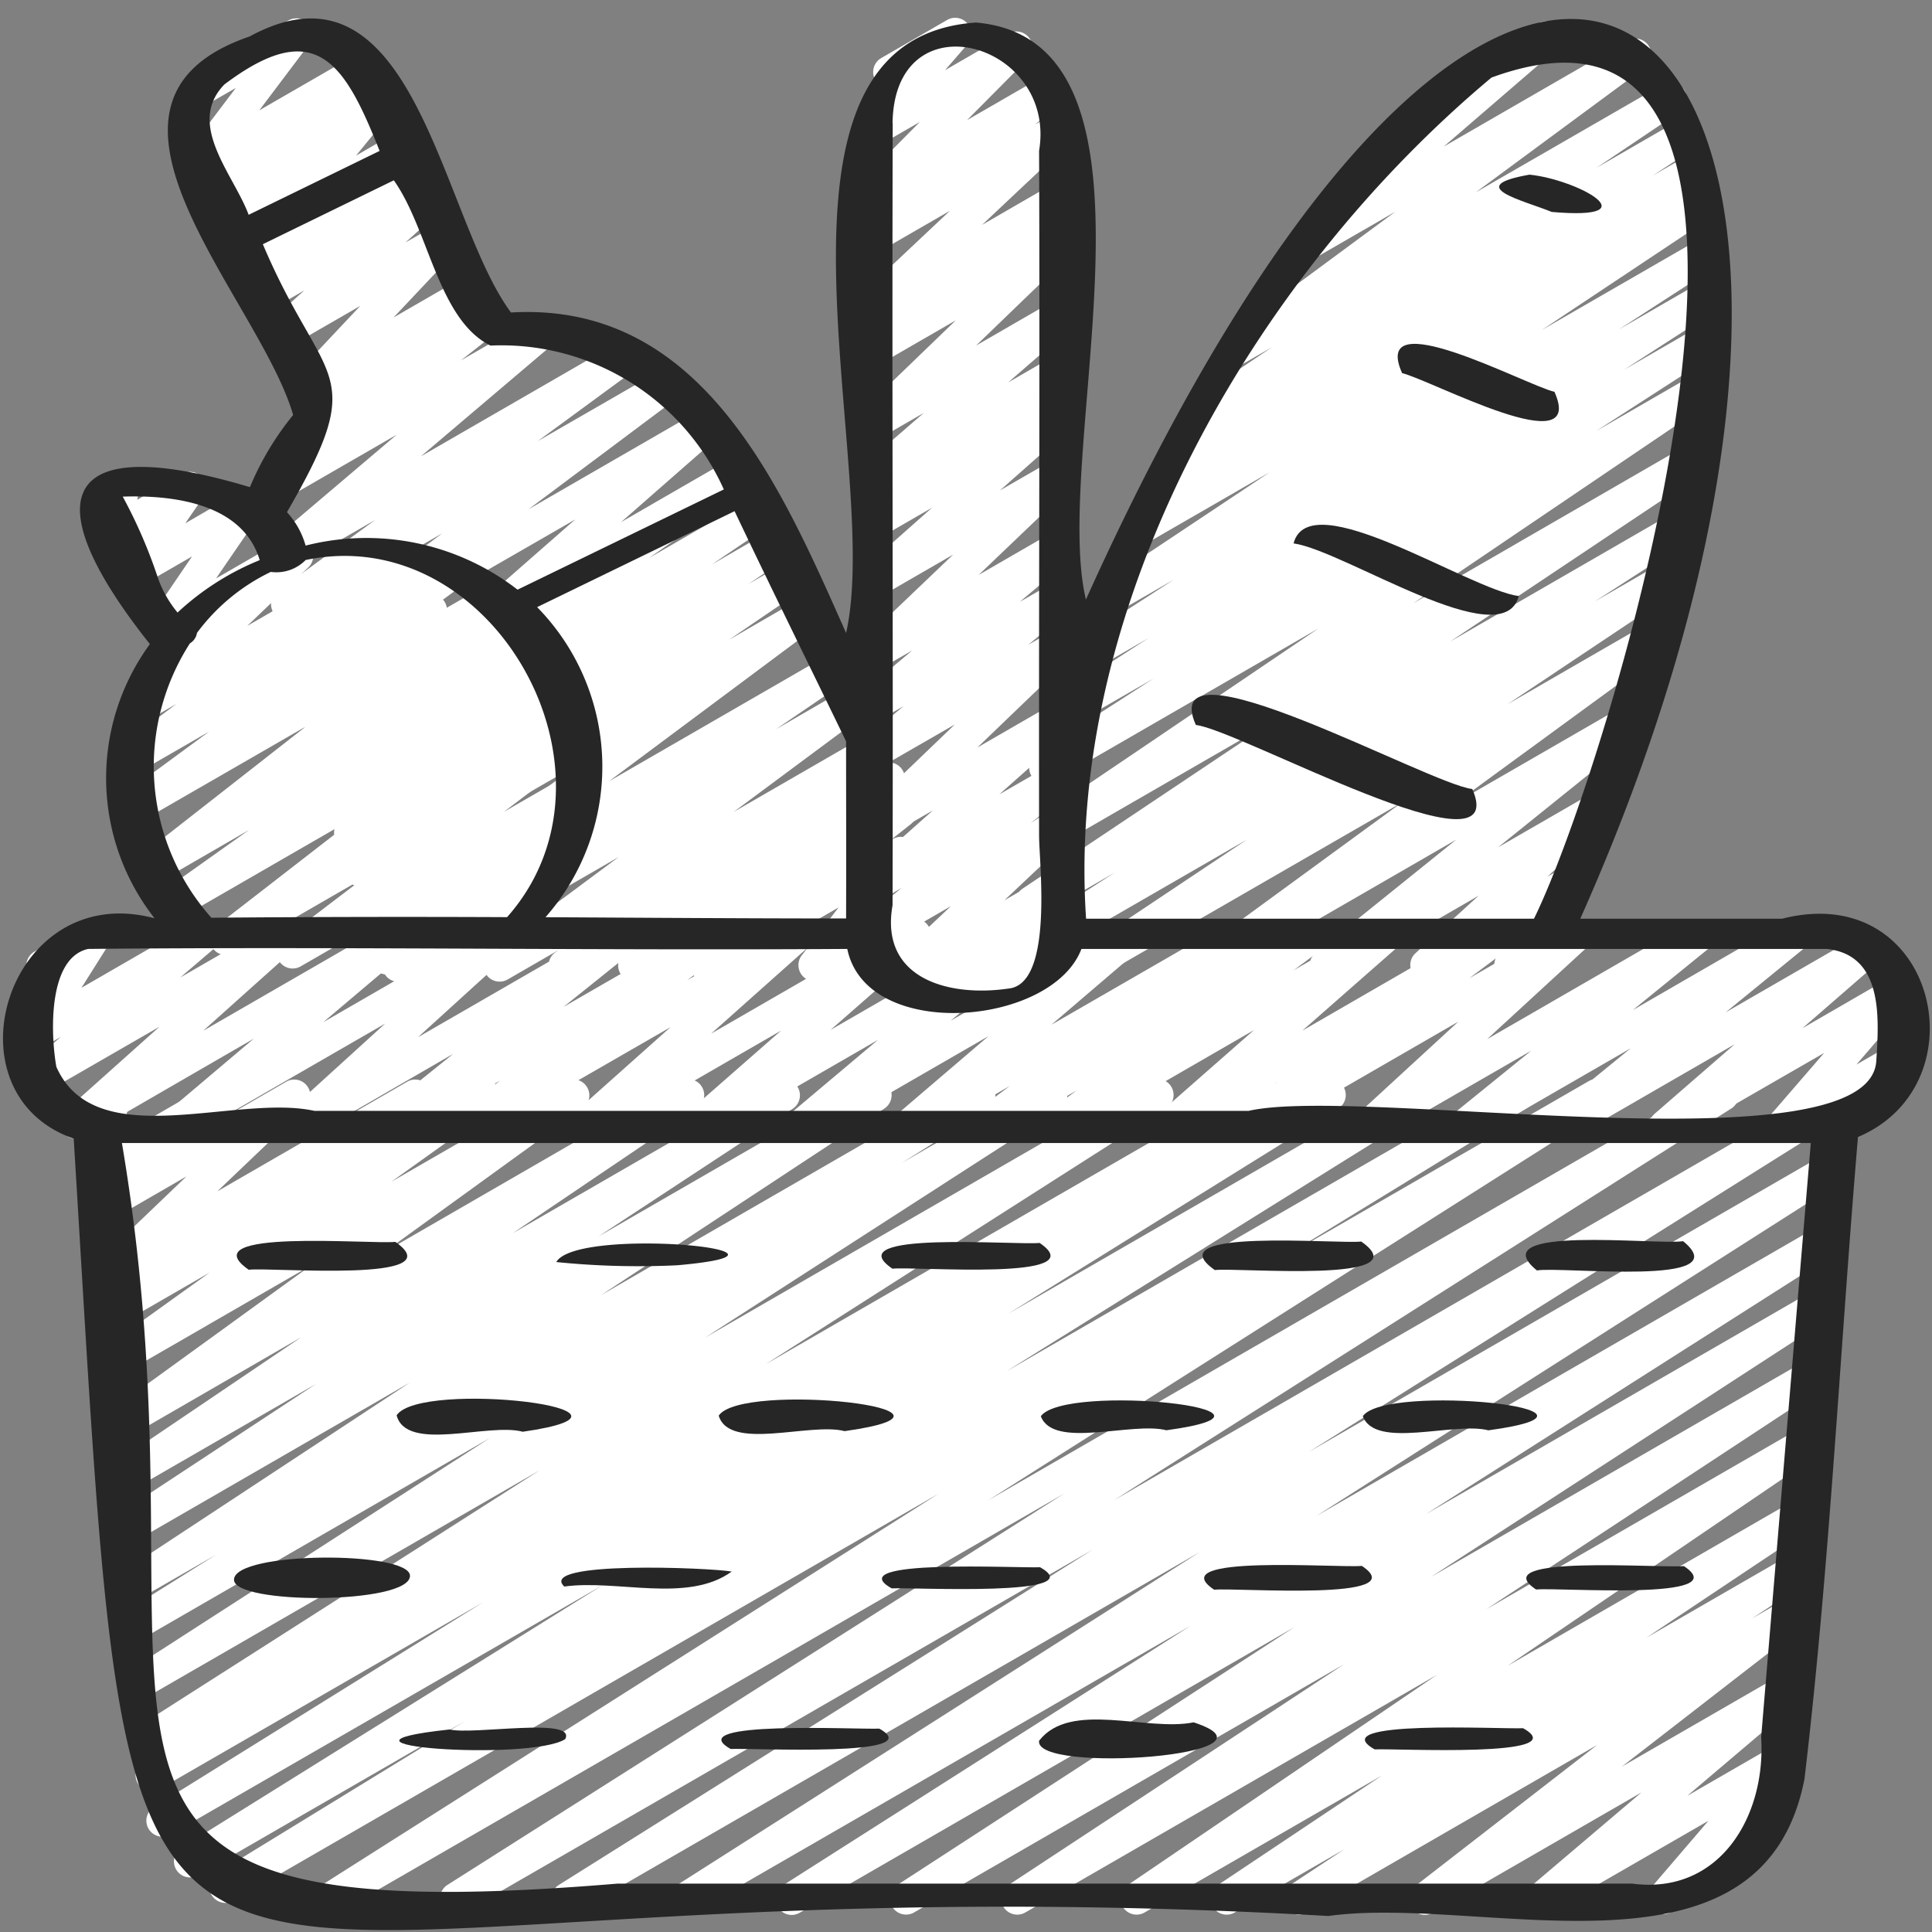 <svg id="Icons" height="300" viewBox="0 0 60 60" width="300" xmlns="http://www.w3.org/2000/svg" version="1.1" xmlns:xlink="http://www.w3.org/1999/xlink" xmlns:svgjs="http://svgjs.dev/svgjs"><rect x="0" y="0" width="60" height="60" fill="#808080" stroke="none"/><g width="100%" height="100%" transform="matrix(1,0,0,1,0,0)"><path d="m12.373 30.491a.5.5 0 0 1 -.28-.914l2.144-1.454-2.237 1.293a.5.5 0 0 1 -.549-.834l6.5-4.846-6.494 3.749a.5.5 0 0 1 -.531-.845l2.224-1.515-2.025 1.169a.5.5 0 0 1 -.529-.848l1.141-.767-.916.528a.5.5 0 0 1 -.531-.846l1.778-1.209-1.567.9a.5.5 0 0 1 -.536-.843l2.6-1.816-2.419 1.4a.5.5 0 0 1 -.6-.79l1.033-1.003a.5.5 0 0 1 -.146-.922l2.7-1.558a.5.5 0 0 1 .6.79l-.664.65 9.154-5.284a.5.5 0 0 1 .536.843l-2.609 1.814 3.2-1.85a.5.5 0 0 1 .532.846l-1.773 1.2 1.748-1.009a.5.5 0 0 1 .53.848l-1.142.768 1.092-.63a.5.5 0 0 1 .531.845l-2.227 1.517 2.221-1.282a.5.5 0 0 1 .549.834l-6.5 4.845 6.806-3.929a.5.5 0 0 1 .53.847l-2.147 1.463 2.139-1.236a.5.5 0 0 1 .548.834l-4 2.97 4.132-2.385a.5.5 0 0 1 .536.843l-.1.068a.5.5 0 0 1 .534.844l-.587.432.421-.244a.5.5 0 0 1 .559.826l-.645.509.093-.052a.5.5 0 0 1 .646.737l-1.146 1.488.51-.294a.5.5 0 0 1 .727.584l-.216.681a.5.5 0 0 1 0 .864l-.5.288a.5.5 0 0 1 -.727-.584l.1-.323-1.578.91a.5.5 0 0 1 -.647-.737l1.145-1.488-3.863 2.23a.5.5 0 0 1 -.56-.825l.647-.511-2.321 1.339a.5.5 0 0 1 -.546-.836l.584-.429-2.2 1.268a.5.5 0 0 1 -.536-.843l.1-.07-1.586.916a.5.5 0 0 1 -.548-.834l4-2.971-6.6 3.809a.494.494 0 0 1 -.242.067z" fill="#ffffff" fill-opacity="1" data-original-color="#af3768ff" stroke="none" stroke-opacity="1"/><path d="m9.379 20.945a.5.5 0 0 1 -.3-.9l4.653-3.481-4.569 2.636a.5.5 0 0 1 -.545-.836l3.028-2.214-2.87 1.657a.5.5 0 0 1 -.573-.814l4.116-3.493-3.573 2.063a.5.5 0 0 1 -.558-.826l1.578-1.237a.5.5 0 0 1 -.289-.887l.155-.126a.5.5 0 0 1 -.474-.831l2.03-2.156-2.218 1.279a.5.5 0 0 1 -.585-.8l1.064-.959-1.044.6a.5.5 0 0 1 -.569-.82l.185-.154-.069.04a.5.5 0 0 1 -.652-.725l.915-1.261-.655.38a.5.5 0 1 1 -.5-.865l2.7-1.559a.5.5 0 0 1 .654.727l-.914 1.259 3.114-1.8a.5.5 0 0 1 .57.817l-.186.154.073-.042a.5.5 0 0 1 .585.8l-1.065.96 1.049-.6a.5.5 0 0 1 .614.775l-2.033 2.155 2.222-1.283a.5.5 0 0 1 .566.82l-.065.053a.5.5 0 0 1 .5.856l-1.13.887 2.3-1.329a.5.5 0 0 1 .573.814l-4.116 3.493 6.109-3.526a.5.5 0 0 1 .545.835l-3.025 2.219 3.82-2.2a.5.5 0 0 1 .549.833l-4.652 3.481 5.355-3.091a.5.5 0 0 1 .579.808l-3.062 2.683 3.45-1.992a.5.5 0 1 1 .5.865l-7.86 4.539a.5.5 0 0 1 -.579-.808l3.063-2.685-8.234 4.745a.491.491 0 0 1 -.25.067z" fill="#ffffff" fill-opacity="1" data-original-color="#e84376ff" stroke="none" stroke-opacity="1"/><path d="m5.056 20a.5.5 0 0 1 -.413-.782l1.322-1.938-1.634.944a.5.5 0 0 1 -.661-.717l.561-.814-.406.235a.5.5 0 0 1 -.742-.523l.075-.411a.51.51 0 0 1 -.543-.238.5.5 0 0 1 .184-.684l.791-.456a.5.5 0 0 1 .742.524l-.07.381 1.392-.8a.5.5 0 0 1 .661.717l-.56.812 1.615-.933a.5.5 0 0 1 .663.715l-1.323 1.931 1.828-1.055a.5.5 0 1 1 .5.865l-3.732 2.155a.489.489 0 0 1 -.25.072z" fill="#ffffff" fill-opacity="1" data-original-color="#2bc181ff" stroke="none" stroke-opacity="1"/><path d="m12.016 30.264a.5.5 0 0 1 -.333-.873l2.317-2.072-4.665 2.694a.5.5 0 0 1 -.553-.83l2.518-1.918-4.03 2.328a.5.5 0 0 1 -.557-.828l4.515-3.5-5.62 3.243a.5.5 0 0 1 -.539-.84l2.668-1.895-2.792 1.616a.5.5 0 0 1 -.558-.827l5.112-4-5.126 2.955a.5.5 0 0 1 -.546-.836l2.667-1.96-2.194 1.266a.5.5 0 0 1 -.55-.833l1.729-1.293-.884.511a.5.5 0 0 1 -.6-.794l2.06-1.973a.548.548 0 0 1 -.455-.25.5.5 0 0 1 .183-.682l3.184-1.838a.5.5 0 0 1 .6.794l-1.887 1.808 4.611-2.663a.5.5 0 0 1 .55.833l-1.732 1.293 2.735-1.578a.5.5 0 0 1 .546.836l-2.666 1.959 3.409-1.968a.5.5 0 0 1 .558.827l-5.113 4 5.889-3.4a.5.5 0 0 1 .539.84l-2.669 1.9 2.771-1.6a.5.5 0 0 1 .557.828l-4.511 3.496 4.47-2.58a.5.5 0 0 1 .553.83l-2.526 1.922 2.049-1.182a.5.5 0 0 1 .583.806l-2.316 2.069 1.235-.713a.5.5 0 1 1 .5.866l-5.436 3.142a.49.49 0 0 1 -.25.064z" fill="#ffffff" fill-opacity="1" data-original-color="#f2cb51ff" stroke="none" stroke-opacity="1"/><path d="m33.744 30.5a.5.5 0 0 1 -.277-.916l5.261-3.512-6.449 3.723a.5.5 0 0 1 -.52-.853l2.863-1.845-2.343 1.352a.5.5 0 0 1 -.527-.848l7.748-5.181-7.225 4.171a.5.5 0 0 1 -.53-.847l9.2-6.226-8.222 4.747a.5.5 0 0 1 -.522-.853l3.623-2.34-2.428 1.4a.5.5 0 0 1 -.522-.853l2.8-1.806-1.64.947a.5.5 0 0 1 -.522-.853l2.944-1.907-1.7.98a.5.5 0 0 1 -.528-.848l5.2-3.463-3.722 2.148a.5.5 0 0 1 -.522-.852l1.137-.736a.493.493 0 0 1 -.5-.232.5.5 0 0 1 .152-.68l1.387-.909a.5.5 0 0 1 -.454-.884l2.594-1.738-.872.5a.5.5 0 0 1 -.547-.835l5.252-3.876-2.59 1.495a.5.5 0 0 1 -.657-.143.5.5 0 0 1 .081-.668l4.086-3.525a.5.5 0 0 1 -.12-.915l3.618-2.089a.5.5 0 0 1 .576.812l-3.492 3.012 5.7-3.291a.5.5 0 0 1 .547.835l-5.25 3.875 5.8-3.345a.5.5 0 0 1 .529.848l-2.58 1.735 2.519-1.455a.5.5 0 0 1 .524.85l-1.3.85 1.057-.609a.5.5 0 0 1 .519.853l-.554.359.217-.125a.5.5 0 0 1 .528.848l-5.208 3.466 4.817-2.778a.5.5 0 0 1 .523.852l-2.943 1.907 2.439-1.407a.5.5 0 0 1 .521.853l-2.8 1.806 2.23-1.287a.5.5 0 0 1 .522.853l-3.625 2.341 2.987-1.724a.5.5 0 0 1 .53.847l-9.194 6.224 8.366-4.835a.5.5 0 0 1 .527.849l-7.747 5.176 6.85-3.955a.5.5 0 0 1 .52.852l-2.876 1.856 2.021-1.166a.5.5 0 0 1 .527.848l-5.26 3.511 4.255-2.456a.5.5 0 0 1 .545.836l-6.377 4.661 5.087-2.936a.5.5 0 0 1 .564.822l-4.371 3.519 2.914-1.681a.5.5 0 0 1 .586.8l-1.966 1.791.5-.29a.5.5 0 0 1 .653.728l-.924 1.265a.476.476 0 0 1 .146.159.5.5 0 0 1 -.183.682l-1.093.631a.5.5 0 0 1 -.653-.727l.5-.688-2.46 1.42a.5.5 0 0 1 -.587-.8l1.966-1.79-4.5 2.6a.5.5 0 0 1 -.564-.822l4.37-3.52-7.526 4.347a.5.5 0 0 1 -.545-.836l6.376-4.66-9.534 5.5a.494.494 0 0 1 -.253.074z" fill="#ffffff" fill-opacity="1" data-original-color="#7f5244ff" stroke="none" stroke-opacity="1"/><path d="m24.589 59.47a.5.5 0 0 1 -.269-.922l12.654-8.057-15.436 8.909a.5.5 0 0 1 -.518-.854l16.242-10.346-19.4 11.2a.5.5 0 0 1 -.515-.856l16.59-10.419-19.537 11.275a.5.5 0 0 1 -.517-.854l19.17-12.164-22.548 13.018a.5.5 0 0 1 -.518-.854l19.167-12.161-21.896 12.641a.5.5 0 0 1 -.512-.859l7.694-4.716-8.3 4.794a.5.5 0 0 1 -.515-.856l13.094-8.162-13.438 7.755a.5.5 0 0 1 -.513-.857l10.232-6.362-10.048 5.8a.5.5 0 0 1 -.511-.859l.537-.327-.119.067a.5.5 0 0 1 -.519-.854l12.424-7.931-12.055 6.96a.5.5 0 0 1 -.521-.852l11.028-7.109-10.657 6.153a.5.5 0 0 1 -.516-.857l2.67-1.673-2.257 1.3a.5.5 0 0 1 -.525-.851l8.8-5.794-8.422 4.864a.5.5 0 0 1 -.526-.851l6.03-3.969-5.635 3.253a.5.5 0 0 1 -.531-.846l5.711-3.86-5.316 3.073a.5.5 0 0 1 -.543-.838l6.158-4.462-5.778 3.336a.5.5 0 0 1 -.541-.839l3.172-2.276-2.758 1.592a.5.5 0 0 1 -.539-.841l.6-.421-.155.088a.5.5 0 0 1 -.595-.793l2.728-2.612-2.3 1.33a.5.5 0 0 1 -.59-.8l.45-.42a.5.5 0 0 1 -.7-.543l.229-1.301a.488.488 0 0 1 -.282-.227.5.5 0 0 1 .182-.682l.5-.289a.5.5 0 0 1 .741.523l-.2 1.1 2.809-1.625a.5.5 0 0 1 .591.8l-.443.413 2.1-1.213a.5.5 0 0 1 .6.794l-2.731 2.606 5.9-3.407a.5.5 0 0 1 .539.841l-.6.425 2.2-1.267a.5.5 0 0 1 .541.839l-3.173 2.269 5.4-3.114a.5.5 0 0 1 .543.838l-6.155 4.457 9.173-5.3a.5.5 0 0 1 .531.847l-5.724 3.872 8.164-4.713a.5.5 0 0 1 .525.851l-6.026 3.962 8.348-4.819a.5.5 0 0 1 .525.851l-8.793 5.791 11.508-6.644a.5.5 0 0 1 .515.856l-2.677 1.678 4.389-2.532a.5.5 0 0 1 .521.853l-11.021 7.105 13.787-7.96a.5.5 0 0 1 .519.855l-12.43 7.935 15.229-8.792a.5.5 0 0 1 .511.86l-.526.321 2.047-1.182a.5.5 0 0 1 .514.858l-10.241 6.366 12.517-7.227a.5.5 0 0 1 .515.857l-13.091 8.16 15.62-9.018a.5.5 0 0 1 .512.86l-7.683 4.709 9.647-5.57a.5.5 0 0 1 .517.855l-19.174 12.168 22.561-13.025a.5.5 0 0 1 .518.855l-19.169 12.164 22.12-12.771a.5.5 0 0 1 .515.857l-16.587 10.417 15.963-9.216a.5.5 0 0 1 .519.854l-16.246 10.35 15.542-8.973a.5.5 0 0 1 .518.855l-12.658 8.06 11.974-6.913a.5.5 0 0 1 .522.852l-12.34 8.012 11.639-6.719a.5.5 0 0 1 .524.851l-10.439 6.868 9.741-5.623a.5.5 0 0 1 .531.845l-9.618 6.539 8.9-5.137a.5.5 0 0 1 .527.848l-5.119 3.418 4.451-2.569a.5.5 0 0 1 .525.85l-1.69 1.118 1.052-.608a.5.5 0 0 1 .556.828l-5.652 4.382 4.9-2.827a.5.5 0 0 1 .573.814l-3.443 2.921 2.686-1.55a.5.5 0 0 1 .63.758l-1.778 2.076.389-.225a.5.5 0 1 1 .5.865l-2.92 1.686a.5.5 0 0 1 -.63-.758l1.779-2.076-4.947 2.853a.5.5 0 0 1 -.573-.813l3.44-2.921-6.468 3.734a.5.5 0 0 1 -.557-.828l5.649-4.38-9.021 5.208a.5.5 0 0 1 -.525-.849l1.7-1.123-3.419 1.972a.5.5 0 0 1 -.527-.848l5.117-3.417-7.389 4.265a.5.5 0 0 1 -.531-.845l9.62-6.54-12.794 7.385a.5.5 0 0 1 -.524-.85l10.438-6.868-13.37 7.718a.5.5 0 0 1 -.522-.851l12.34-8.013-15.354 8.864a.5.5 0 0 1 -.25.07z" fill="#ffffff" fill-opacity="1" data-original-color="#e88f52ff" stroke="none" stroke-opacity="1"/><path d="m30.529 35.47a.5.5 0 0 1 -.3-.9l1.134-.845-2.908 1.675a.5.5 0 0 1 -.575-.812l2.82-2.41-5.584 3.222a.5.5 0 0 1 -.572-.815l2.722-2.29-5.38 3.105a.5.5 0 0 1 -.579-.808l2.951-2.586-5.881 3.394a.5.5 0 0 1 -.583-.8l3.029-2.7-6.078 3.5a.5.5 0 0 1 -.551-.832l1.345-1.012-3.2 1.844a.5.5 0 0 1 -.563-.822l2.3-1.85-4.621 2.672a.5.5 0 0 1 -.586-.8l3.093-2.812-6.262 3.612a.5.5 0 0 1 -.573-.814l2.755-2.33-5.264 3.044a.5.5 0 0 1 -.583-.806l2.918-2.608-3.6 2.075a.5.5 0 0 1 -.574-.813l1.113-.948-.612.353a.5.5 0 0 1 -.673-.7l.878-1.393a.505.505 0 0 1 -.6-.222.5.5 0 0 1 .182-.682l1.659-.956a.5.5 0 0 1 .672.7l-.868 1.377 3.6-2.079a.5.5 0 0 1 .574.813l-1.104.945 3.044-1.756a.5.5 0 0 1 .583.8l-2.917 2.612 5.913-3.412a.5.5 0 0 1 .573.814l-2.756 2.33 5.448-3.144a.5.5 0 0 1 .586.8l-3.093 2.812 6.262-3.612a.5.5 0 0 1 .563.822l-2.306 1.849 4.632-2.671a.5.5 0 0 1 .551.832l-1.342 1.01 3.192-1.842a.5.5 0 0 1 .583.8l-3.03 2.7 6.08-3.508a.5.5 0 0 1 .579.808l-2.951 2.585 5.88-3.393a.5.5 0 0 1 .572.815l-2.722 2.293 5.376-3.1a.5.5 0 0 1 .575.812l-2.822 2.412 5.591-3.224a.5.5 0 0 1 .549.833l-1.131.843 2.905-1.676a.5.5 0 0 1 .547.835l-.941.7 2.653-1.535a.5.5 0 0 1 .58.808l-2.961 2.6 5.9-3.408a.5.5 0 0 1 .549.833l-1.262.946 3.088-1.779a.5.5 0 0 1 .588.8l-3.123 2.871 6.359-3.671a.5.5 0 0 1 .564.821l-2.4 1.948 4.792-2.769a.5.5 0 0 1 .566.82l-2.476 2.021 4.295-2.479a.5.5 0 0 1 .578.81l-2.488 2.161 2.725-1.576a.5.5 0 0 1 .629.759l-1.677 1.946 1.065-.614a.5.5 0 0 1 .5.865l-3.617 2.087a.5.5 0 0 1 -.629-.758l1.68-1.942-4.688 2.7a.5.5 0 0 1 -.578-.81l2.487-2.159-5.143 2.969a.5.5 0 0 1 -.567-.82l2.48-2.024-4.928 2.844a.5.5 0 0 1 -.565-.821l2.405-1.948-4.8 2.769a.5.5 0 0 1 -.588-.8l3.124-2.872-6.359 3.672a.5.5 0 0 1 -.55-.833l1.26-.945-3.08 1.778a.5.5 0 0 1 -.581-.808l2.961-2.6-5.9 3.408a.5.5 0 0 1 -.547-.835l.942-.7-2.657 1.535a.493.493 0 0 1 -.25.07z" fill="#ffffff" fill-opacity="1" data-original-color="#fba85bff" stroke="none" stroke-opacity="1"/><path d="m30.4 31.47a.5.5 0 0 1 -.4-.8l1.129-1.523-3.126 1.8a.5.5 0 0 1 -.594-.8l2.122-2.006-2.253 1.3a.5.5 0 0 1 -.568-.818l1.29-1.045-.715.412a.5.5 0 0 1 -.582-.806l2.27-2.017-1.688.974a.5.5 0 0 1 -.6-.793l2.966-2.848-2.371 1.366a.5.5 0 0 1 -.568-.817l1.35-1.118-.782.451a.5.5 0 0 1 -.572-.815l1.622-1.367-1.05.606a.5.5 0 0 1 -.6-.794l2.921-2.789-2.321 1.342a.5.5 0 0 1 -.582-.806l2.246-1.991-1.664.96a.5.5 0 0 1 -.564-.822l.961-.776-.4.228a.5.5 0 0 1 -.577-.81l1.987-1.723-1.41.814a.5.5 0 0 1 -.6-.792l3.007-2.9-2.41 1.392a.5.5 0 0 1 -.563-.822l.846-.68-.283.163a.5.5 0 0 1 -.592-.8l2.818-2.653-2.22 1.282a.5.5 0 0 1 -.566-.82l.874-.714-.308.178a.5.5 0 0 1 -.6-.785l1.886-1.9-1.286.742a.5.5 0 0 1 -.628-.759l.9-1.039a.5.5 0 0 1 -.186-.928l2.048-1.184a.5.5 0 0 1 .628.76l-.693.8 1.965-1.135a.5.5 0 0 1 .605.785l-1.886 1.9 2.415-1.394a.5.5 0 0 1 .567.82l-.876.715.579-.334a.5.5 0 0 1 .593.8l-2.811 2.646 2.22-1.283a.5.5 0 0 1 .563.822l-.846.68.283-.163a.5.5 0 0 1 .6.792l-3.007 2.9 2.41-1.391a.5.5 0 0 1 .577.81l-1.99 1.727 1.41-.814a.5.5 0 0 1 .564.822l-.961.776.4-.228a.5.5 0 0 1 .582.806l-2.249 1.991 1.664-.959a.5.5 0 0 1 .595.793l-2.921 2.79 2.326-1.343a.5.5 0 0 1 .572.814l-1.622 1.367 1.05-.605a.5.5 0 0 1 .568.817l-1.35 1.118.782-.451a.5.5 0 0 1 .6.793l-2.967 2.851 2.371-1.369a.5.5 0 0 1 .582.806l-2.27 2.017 1.684-.969a.5.5 0 0 1 .568.819l-1.283 1.051.715-.412a.5.5 0 0 1 .593.8l-2.121 2.002 1.528-.882a.5.5 0 0 1 .651.731l-1.13 1.523.4-.23a.5.5 0 0 1 .5.865l-2.487 1.433a.49.49 0 0 1 -.254.07z" fill="#ffffff" fill-opacity="1" data-original-color="#e88f52ff" stroke="none" stroke-opacity="1"/><path d="m8.94 7.132a.5.5 0 0 1 -.386-.817l1.146-1.409-2.8 1.616a.5.5 0 0 1 -.574-.813l.489-.416-.4.23a.5.5 0 0 1 -.649-.733l1.557-2.058-1 .575a.5.5 0 0 1 -.5-.866l3.132-1.805a.5.5 0 0 1 .649.733l-1.552 2.058 3.022-1.744a.5.5 0 0 1 .574.813l-.487.414.409-.235a.5.5 0 0 1 .631.108.5.5 0 0 1 .006.641l-1.15 1.409 1.232-.712a.5.5 0 1 1 .5.865l-3.599 2.078a.49.49 0 0 1 -.25.068z" fill="#ffffff" fill-opacity="1" data-original-color="#7f5244ff" stroke="none" stroke-opacity="1"/><g fill="#262626"><path d="m55.347 28.531h-6.27c11.932-26.764-.923-41.882-15.353-9.912-1.107-4.663 3.037-17.357-3.411-17.919-7.385.5-2.867 13.792-4.037 18.957-2.027-4.56-4.471-10.3-10.407-9.952-2.192-2.95-2.978-11.366-8.118-8.572-5.958 2.043.3 8.112 1.353 11.755a9.023 9.023 0 0 0 -1.343 2.241c-6-1.8-6.663.4-3.106 4.874a7.051 7.051 0 0 0 .145 8.515c-4.564-1.218-6.577 5.428-2.511 6.843 2.106 34.315 0 21.927 38.962 24.142 4.835-.673 13.489 2.438 14.789-4.259.784-6.609 1.1-13.3 1.661-19.934 3.892-1.64 2.426-7.995-2.354-6.779zm-9.028-26.122c11.467-4.19 3.666 21.379 1.32 26.122h-13.91c-.655-9.79 5.199-19.942 12.59-26.122zm-18.6 1.41c.061-3.936 5.111-2.5 4.551.862.026 7.093-.011 14.188 0 21.281 0 .832.458 4.625-.964 4.74-1.833.266-3.993-.3-3.587-2.588.021-8.092-.019-16.194.005-24.295zm-1.443 19.205c0 1.835.007 3.669 0 5.5-3.111 0-6.222-.023-9.335-.039a7.074 7.074 0 0 0 -.26-9.63l6.132-2.98c1.137 2.394 2.309 4.766 3.463 7.149zm-11.045-12.292a7.567 7.567 0 0 1 7.248 4.468l-6.406 3.113a7.664 7.664 0 0 0 -6.582-1.369 2.546 2.546 0 0 0 -.579-1.038c2.613-4.51 1.138-3.861-.749-8.322l4.067-1.984c1.084 1.52 1.37 4.32 3.001 5.132zm-8.265-8.107c2.83-2.133 3.73-.7 4.823 2.062l-4.067 1.984c-.461-1.249-1.955-2.806-.756-4.046zm-2.054 15.345a15.491 15.491 0 0 0 -1.1-2.547c1.583-.054 3.725.216 4.254 1.972a8.341 8.341 0 0 0 -2.552 1.628 3.508 3.508 0 0 1 -.602-1.053zm.99 2.007a.455.455 0 0 0 .215-.321 6.174 6.174 0 0 1 2.293-1.895 1.273 1.273 0 0 0 1.083-.37c5.83-1.217 10.213 6.634 6.255 11.092q-4.593-.021-9.184.018a7.067 7.067 0 0 1 -.664-8.524zm48.792 33.98c.154 2.449-1.293 4.9-4.008 4.54h-31.5c-20.008 1.668-12.295-4.617-15.4-23h52.45q-.773 9.233-1.542 18.46zm3.577-21.032c-.134 3.447-16.027.777-19.492 1.574h-29.016c-2.444-.538-6.8 1.372-8.013-1.368-.18-1.012-.27-3.381.987-3.661 7.812-.075 15.727.051 23.576 0 .592 2.888 6.356 2.41 7.272 0q11.574 0 23.145 0c1.755.184 1.626 2.135 1.541 3.455z" fill="#262626" fill-opacity="1" data-original-color="#262626ff" stroke="none" stroke-opacity="1"/><path d="m7.724 39.433c.724-.084 6.41.425 4.552-.866-.724.084-6.41-.425-4.552.866z" fill="#262626" fill-opacity="1" data-original-color="#262626ff" stroke="none" stroke-opacity="1"/><path d="m21.034 39.294c4.888-.43-3.111-1.225-3.758-.1a25.246 25.246 0 0 0 3.758.1z" fill="#262626" fill-opacity="1" data-original-color="#262626ff" stroke="none" stroke-opacity="1"/><path d="m27.715 39.4c.713-.077 6.329.395 4.571-.8-.714.079-6.33-.393-4.571.8z" fill="#262626" fill-opacity="1" data-original-color="#262626ff" stroke="none" stroke-opacity="1"/><path d="m37.727 39.443c.728-.086 6.431.434 4.547-.886-.729.086-6.432-.434-4.547.886z" fill="#262626" fill-opacity="1" data-original-color="#262626ff" stroke="none" stroke-opacity="1"/><path d="m52.27 38.546c-.817.128-6.294-.52-4.541.908.818-.128 6.295.52 4.541-.908z" fill="#262626" fill-opacity="1" data-original-color="#262626ff" stroke="none" stroke-opacity="1"/><path d="m12.733 48.941c.011-.78-5.449-.773-5.466.117-.012.781 5.449.774 5.466-.117z" fill="#262626" fill-opacity="1" data-original-color="#262626ff" stroke="none" stroke-opacity="1"/><path d="m22.724 48.806c-.669-.121-6.056-.34-5.2.465 1.65-.226 3.83.529 5.2-.465z" fill="#262626" fill-opacity="1" data-original-color="#262626ff" stroke="none" stroke-opacity="1"/><path d="m32.3 48.672c-.655.035-6.256-.273-4.608.656.659-.035 6.26.272 4.608-.656z" fill="#262626" fill-opacity="1" data-original-color="#262626ff" stroke="none" stroke-opacity="1"/><path d="m42.293 48.63c-.712.073-6.253-.37-4.586.74.712-.07 6.253.37 4.586-.74z" fill="#262626" fill-opacity="1" data-original-color="#262626ff" stroke="none" stroke-opacity="1"/><path d="m52.294 48.636c-.712.073-6.234-.364-4.589.728.713-.073 6.235.364 4.589-.728z" fill="#262626" fill-opacity="1" data-original-color="#262626ff" stroke="none" stroke-opacity="1"/><path d="m12.317 43.954c.31 1.163 2.851.221 3.919.51 4.745-.682-3.177-1.627-3.919-.51z" fill="#262626" fill-opacity="1" data-original-color="#262626ff" stroke="none" stroke-opacity="1"/><path d="m22.32 43.965c.34 1.112 2.843.2 3.911.48 4.793-.673-3.201-1.552-3.911-.48z" fill="#262626" fill-opacity="1" data-original-color="#262626ff" stroke="none" stroke-opacity="1"/><path d="m32.324 43.981c.385 1.036 2.831.162 3.9.437 4.676-.638-3.134-1.475-3.9-.437z" fill="#262626" fill-opacity="1" data-original-color="#262626ff" stroke="none" stroke-opacity="1"/><path d="m42.324 43.98c.381 1.042 2.832.165 3.9.44 4.763-.65-3.179-1.47-3.9-.44z" fill="#262626" fill-opacity="1" data-original-color="#262626ff" stroke="none" stroke-opacity="1"/><path d="m13.967 53.71c-4.679.5 2.508.995 3.586.3.369-.7-2.873-.122-3.586-.3z" fill="#262626" fill-opacity="1" data-original-color="#262626ff" stroke="none" stroke-opacity="1"/><path d="m27.307 53.684c-.66.033-6.217-.263-4.615.632.661-.033 6.218.263 4.615-.632z" fill="#262626" fill-opacity="1" data-original-color="#262626ff" stroke="none" stroke-opacity="1"/><path d="m37.07 53.489c-1.465.294-3.825-.684-4.8.571-.17 1.04 7.935.455 4.8-.571z" fill="#262626" fill-opacity="1" data-original-color="#262626ff" stroke="none" stroke-opacity="1"/><path d="m47.3 53.671c-.655.035-6.261-.274-4.608.658.659-.035 6.265.271 4.608-.658z" fill="#262626" fill-opacity="1" data-original-color="#262626ff" stroke="none" stroke-opacity="1"/><path d="m37.138 22.515c1.312.135 9.864 4.89 8.585 1.988-1.312-.135-9.864-4.89-8.585-1.988z" fill="#262626" fill-opacity="1" data-original-color="#262626ff" stroke="none" stroke-opacity="1"/><path d="m40.173 16.876c1.565.214 6.5 3.521 6.994 1.636-1.567-.212-6.504-3.522-6.994-1.636z" fill="#262626" fill-opacity="1" data-original-color="#262626ff" stroke="none" stroke-opacity="1"/><path d="m43.544 11.588c.925.225 5.738 2.83 4.731.581-.925-.225-5.738-2.831-4.731-.581z" fill="#262626" fill-opacity="1" data-original-color="#262626ff" stroke="none" stroke-opacity="1"/><path d="m48.192 6.582c3.121.272.8-1.007-.692-1.158-2.072.364-.214.79.692 1.158z" fill="#262626" fill-opacity="1" data-original-color="#262626ff" stroke="none" stroke-opacity="1"/></g></g></svg>